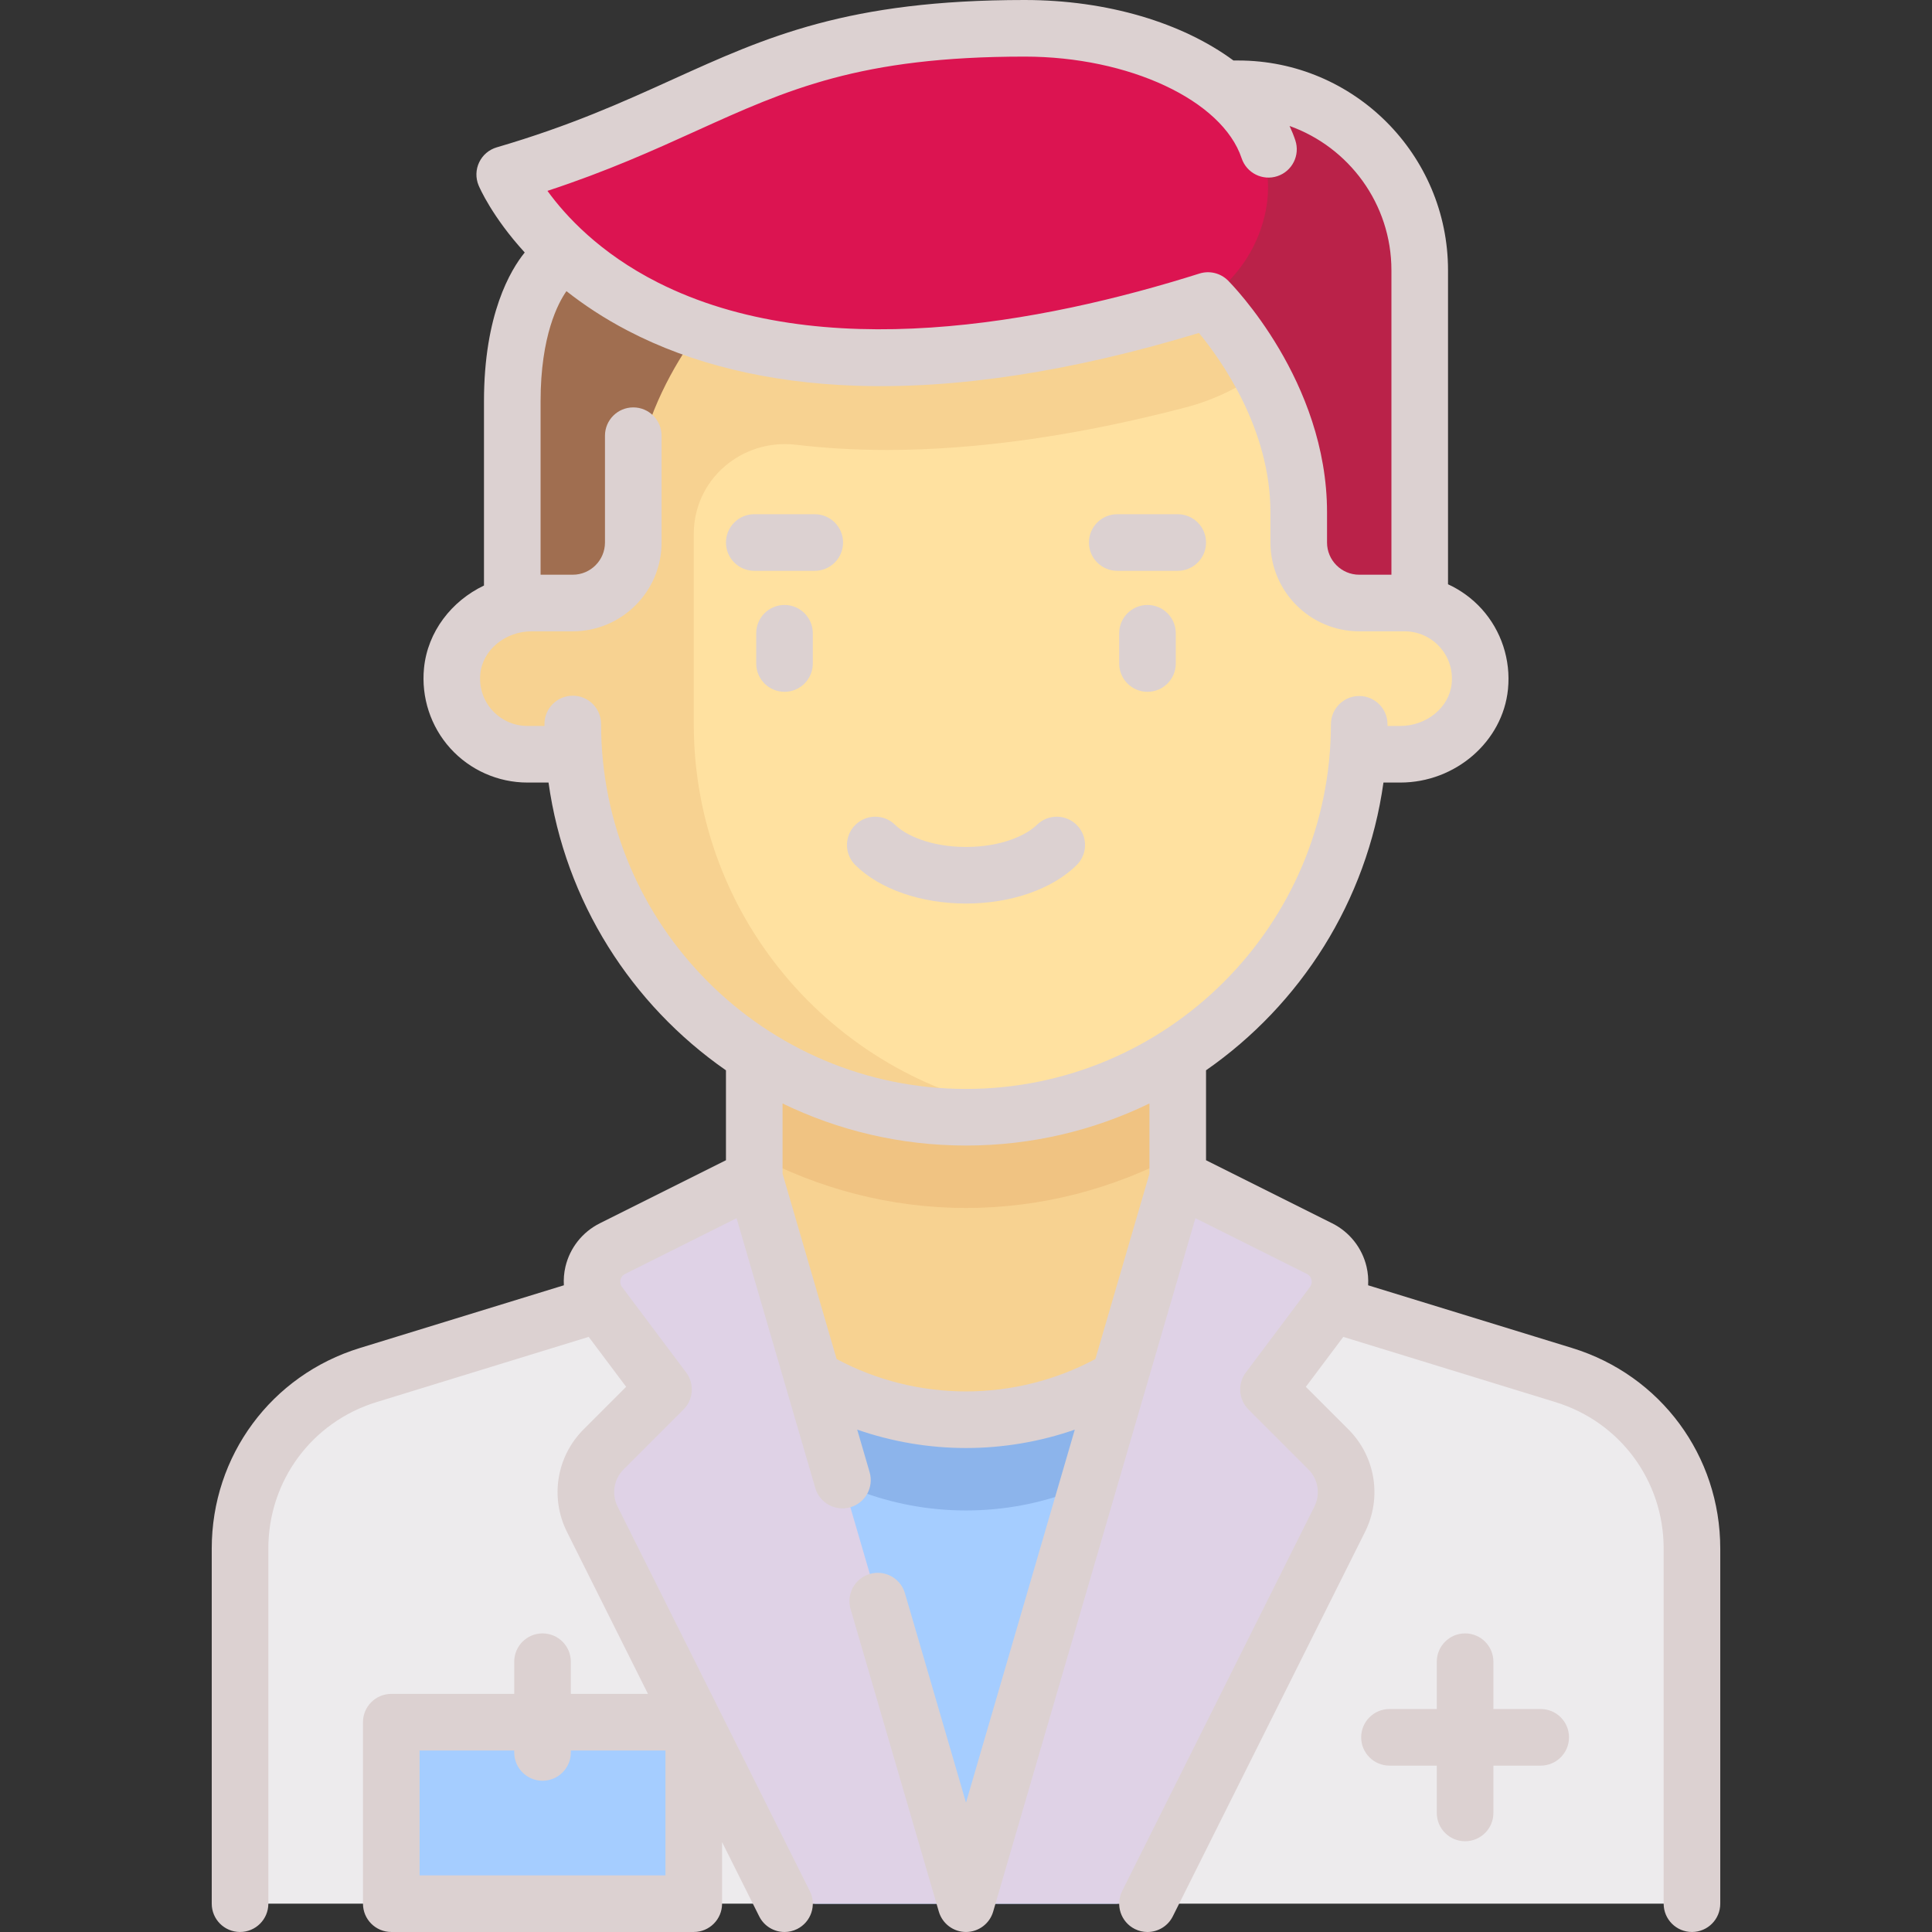 <?xml version="1.0"?>
<svg xmlns="http://www.w3.org/2000/svg" xmlns:xlink="http://www.w3.org/1999/xlink" version="1.1" id="Capa_1" x="0px" y="0px" viewBox="0 0 512.003 512.003" style="enable-background:new 0 0 512.003 512.003;" xml:space="preserve" width="512px" height="512px" class="hovered-paths"><rect x="0" y="0" width="512.003" height="512.003" fill="#333333" stroke="none"/><g><path style="fill:#EDEBED" d="M413.862,364.082l-84.486-24.849h-146.75L98.14,364.082c-20.469,6.02-34.526,24.806-34.526,46.143  V504.5h384.774v-94.275C448.388,388.889,434.332,370.103,413.862,364.082z" data-original="#EDEBED" class="hovered-path active-path"/><polygon style="fill:#A5CDFF;" points="296.082,504.5 215.921,504.5 199.888,344.177 312.114,344.177 " data-original="#A5CDFF" class=""/><path style="fill:#8CB4EB;" d="M203.534,380.643c14.067,12.206,32.381,19.647,52.467,19.647s38.4-7.441,52.467-19.647l3.646-36.466  H199.888L203.534,380.643z" data-original="#8CB4EB" class=""/><path style="fill:#F7D291;" d="M256.001,376.242L256.001,376.242c-30.99,0-56.113-25.123-56.113-56.113v-56.113h112.226v56.113  C312.114,351.119,286.992,376.242,256.001,376.242z" data-original="#F7D291" class=""/><path style="fill:#F0C382;" d="M199.888,305.948c16.842,8.996,35.938,14.181,56.113,14.181s39.271-5.185,56.113-14.181v-41.932  H199.888V305.948z" data-original="#F0C382" class=""/><path style="fill:#FFE1A0;" d="M372.235,159.806h-12.024V79.645H151.792v80.161h-12.024c-11.068,0-20.04,8.972-20.04,20.04  c0,11.067,8.972,20.04,20.04,20.04h12.429c4.106,53.796,48.958,96.194,103.805,96.194s99.699-42.398,103.805-96.194h12.429  c11.068,0,20.04-8.973,20.04-20.04C392.275,168.779,383.303,159.806,372.235,159.806z" data-original="#FFE1A0" class=""/><path style="fill:#F7D291;" d="M151.792,79.645v80.161h-11.216c-9.127,0-17.651,5.784-20.015,14.599  c-3.575,13.331,6.519,25.482,19.313,25.482h12.324c4.106,53.796,48.958,96.194,103.805,96.194c5.484,0,10.83-0.534,16.083-1.35  c-49.946-7.709-88.228-50.754-88.228-102.859v-50.377c0-14.49,12.772-25.344,27.161-23.63c7.47,0.89,15.469,1.381,24.043,1.381  c23.929,0,50.567-3.798,79.174-11.287c15.866-4.154,29.129-14.609,37.285-28.313L151.792,79.645L151.792,79.645z" data-original="#F7D291" class=""/><path style="fill:#A06E50;" d="M190.87,47.581l1.002,32.065c0,0-24.048,24.048-24.048,56.113v9.895  c0,8.085-6.021,14.906-14.044,15.908l-18.021,2.253V95.677C135.759,69.114,160.81,46.245,190.87,47.581z" data-original="#A06E50" class=""/><path style="fill:#DFD2E6" d="M352.04,384.103l-15.878-15.878l16.992-22.656c3.674-4.9,2.015-11.929-3.463-14.668l-37.578-18.789  L256.001,504.5h48.097l50.945-101.891C358.129,396.437,356.92,388.982,352.04,384.103z" data-original="#DBD9DC" class="" data-old_color="#DBD9DC"/><path style="fill:#BA2249" d="M321.132,23.532l-1.002,56.113c0,0,24.048,24.048,24.048,56.113v9.895  c0,8.085,6.021,14.906,14.044,15.908l18.021,2.253V71.629C376.243,45.066,351.193,22.196,321.132,23.532z" data-original="#CD916E" class="" data-old_color="#CD916E"/><path style="fill:#DFD2E6" d="M159.962,384.103l15.878-15.878l-16.992-22.656c-3.674-4.9-2.015-11.929,3.463-14.668l37.578-18.789  L256.001,504.5h-48.097l-50.945-101.891C153.873,396.437,155.083,388.982,159.962,384.103z" data-original="#DBD9DC" class="" data-old_color="#DBD9DC"/><path style="fill:#DC1451" d="M271.532,7.5c-66.879,0-79.696,20.331-131.195,36.734c-3.539,1.127-5.132,5.226-3.132,8.355  c11.175,17.48,52.769,63.043,170.937,32.104c13.838-3.623,24.478-14.78,27.284-28.806l0,0c3.25-16.25-6.626-32.345-21.475-39.703  C302.158,10.34,286.69,7.5,271.532,7.5z" data-original="#B67F5F" class="" data-old_color="#B67F5F"/><rect x="103.69" y="456.4" style="fill:#A5CDFF;" width="80.16" height="48.1" data-original="#A5CDFF" class=""/><path d="M207.905,160.322c-4.142,0-7.5,3.357-7.5,7.5v8.017c0,4.143,3.358,7.5,7.5,7.5s7.5-3.357,7.5-7.5v-8.017  C215.405,163.68,212.047,160.322,207.905,160.322z" data-original="#000000" class="" style="fill:#DCD1D1" data-old_color="#000000"/><path d="M304.098,160.322c-4.143,0-7.5,3.357-7.5,7.5v8.017c0,4.143,3.357,7.5,7.5,7.5s7.5-3.357,7.5-7.5v-8.017  C311.598,163.68,308.24,160.322,304.098,160.322z" data-original="#000000" class="" style="fill:#DCD1D1" data-old_color="#000000"/><path d="M285.317,229.274c2.949-2.908,2.981-7.657,0.072-10.605c-2.908-2.951-7.657-2.981-10.605-0.072  c-2.738,2.7-9.3,5.854-18.782,5.854s-16.043-3.154-18.781-5.854c-2.95-2.911-7.699-2.878-10.606,0.071  c-2.909,2.949-2.877,7.697,0.071,10.606c6.459,6.372,17.418,10.177,29.316,10.177C267.899,239.451,278.858,235.646,285.317,229.274z  " data-original="#000000" class="" style="fill:#DCD1D1" data-old_color="#000000"/><path d="M215.921,136.274h-16.032c-4.142,0-7.5,3.357-7.5,7.5s3.358,7.5,7.5,7.5h16.032c4.142,0,7.5-3.357,7.5-7.5  S220.063,136.274,215.921,136.274z" data-original="#000000" class="" style="fill:#DCD1D1" data-old_color="#000000"/><path d="M296.082,151.274h16.032c4.143,0,7.5-3.357,7.5-7.5s-3.357-7.5-7.5-7.5h-16.032c-4.143,0-7.5,3.357-7.5,7.5  S291.94,151.274,296.082,151.274z" data-original="#000000" class="" style="fill:#DCD1D1" data-old_color="#000000"/><path d="M416.63,357.239l-54.059-16.62c0.088-1.633-0.032-3.285-0.417-4.917c-1.184-5.011-4.503-9.206-9.108-11.509l-33.432-16.715  V283.64c25.013-17.396,42.617-44.741,47.019-76.253h4.458c14.617,0,27.155-10.861,28.543-24.728  c0.778-7.771-1.764-15.529-6.974-21.286c-2.521-2.787-5.568-4.992-8.917-6.533V71.629c0-30.656-24.94-55.597-55.597-55.597  c-0.039,0-0.561,0-1.268,0.001C313.375,6.073,293.538,0,271.532,0c-46.849,0-68.372,9.76-93.292,21.061  c-13.313,6.037-27.078,12.279-46.59,17.985c-2.048,0.599-3.745,2.042-4.664,3.969c-0.919,1.926-0.974,4.153-0.151,6.122  c0.228,0.546,3.579,8.325,12.224,17.775c-3.733,4.595-10.799,16.346-10.799,39.453v48.809c-8.63,4.115-14.929,12.266-15.89,21.857  c-0.779,7.771,1.762,15.53,6.972,21.289c5.213,5.762,12.658,9.066,20.426,9.066h5.598c4.398,31.522,22.003,58.87,47.022,76.264  v23.827l-33.433,16.715c-4.605,2.304-7.925,6.499-9.108,11.51c-0.385,1.631-0.504,3.283-0.417,4.916l-54.059,16.62  c-23.481,7.22-39.258,28.575-39.258,53.142v94.12c0,4.143,3.358,7.5,7.5,7.5s7.5-3.357,7.5-7.5v-94.119  c0-17.938,11.52-33.532,28.667-38.804l56.231-17.288l9.925,13.234L154.66,378.8c-7.174,7.173-8.946,18.089-4.409,27.164  l21.47,42.939h-20.445v-8.532c0-4.143-3.358-7.5-7.5-7.5s-7.5,3.357-7.5,7.5v8.532h-32.581c-4.142,0-7.5,3.357-7.5,7.5V504.5  c0,4.143,3.358,7.5,7.5,7.5h80.162c4.142,0,7.5-3.357,7.5-7.5v-16.326l9.84,19.681c1.314,2.628,3.962,4.147,6.714,4.147  c1.127,0,2.271-0.256,3.348-0.794c3.705-1.853,5.207-6.357,3.354-10.063l-50.945-101.891c-1.645-3.29-1.002-7.247,1.599-9.849  l15.877-15.878c2.639-2.639,2.936-6.817,0.697-9.803l-16.992-22.655c-0.565-0.754-0.494-1.527-0.401-1.921  c0.093-0.395,0.375-1.118,1.218-1.54l29.54-14.77l20.854,71.499c1.16,3.978,5.322,6.258,9.3,5.101c3.977-1.16,6.26-5.323,5.1-9.3  l-3.287-11.27c9.222,3.205,18.973,4.873,28.83,4.873c9.861,0,19.608-1.663,28.828-4.868l-28.829,98.84l-16.186-55.494  c-1.16-3.978-5.323-6.261-9.3-5.101c-3.977,1.16-6.26,5.324-5.1,9.3l23.386,80.18c0.934,3.2,3.867,5.4,7.2,5.4s6.267-2.2,7.2-5.4  l53.597-183.76l29.539,14.77c0.844,0.422,1.125,1.146,1.219,1.539c0.093,0.395,0.164,1.168-0.401,1.922l-16.992,22.655  c-2.239,2.985-1.942,7.164,0.696,9.804l15.878,15.878c2.602,2.601,3.243,6.559,1.599,9.848L297.39,501.146  c-1.853,3.705-0.351,8.21,3.354,10.063c1.077,0.539,2.222,0.794,3.349,0.794c2.751,0,5.4-1.52,6.714-4.147l50.945-101.891  c4.537-9.074,2.766-19.99-4.407-27.164l-11.278-11.278l9.924-13.233l56.232,17.289c17.146,5.271,28.666,20.865,28.666,38.804V504.5  c0,4.143,3.357,7.5,7.5,7.5s7.5-3.357,7.5-7.5v-94.119C455.888,385.814,440.112,364.458,416.63,357.239z M176.356,497h-65.162  v-33.097h25.081v0.516c0,4.143,3.358,7.5,7.5,7.5s7.5-3.357,7.5-7.5v-0.516h25.081L176.356,497L176.356,497z M184.435,34.722  C208.734,23.703,227.926,15,271.532,15c27.67,0,52.396,11.58,57.515,26.937c1.311,3.93,5.555,6.051,9.487,4.743  c3.929-1.31,6.053-5.558,4.743-9.487c-0.431-1.294-0.946-2.563-1.529-3.809c15.714,5.606,26.995,20.63,26.995,38.245v80.678h-8.532  c-4.705,0-8.532-3.827-8.532-8.532v-8.017c0-34.771-25.174-60.344-26.246-61.416c-1.977-1.978-4.892-2.687-7.562-1.849  c-41.634,13.148-100.337,24.229-143.555,2.362c-15.379-7.782-24.46-17.671-29.236-24.274  C161.001,45.349,173.343,39.752,184.435,34.722z M304.615,311.042l-14.324,49.112c-10.496,5.624-22.288,8.589-34.288,8.589  c-11.993,0-23.796-2.961-34.287-8.581l-14.327-49.12v-18.607c14.705,7.137,31.199,11.147,48.613,11.147  c17.412,0,33.906-4.012,48.613-11.154V311.042z M256.002,288.581c-53.326,0-96.709-43.384-96.709-96.71c0-4.143-3.358-7.5-7.5-7.5  s-7.5,3.357-7.5,7.5v0.516h-4.524c-3.537,0-6.928-1.506-9.303-4.131c-2.406-2.659-3.532-6.114-3.17-9.729  c0.631-6.292,6.613-11.221,13.619-11.221h10.878c12.976,0,23.532-10.557,23.532-23.532v-28.308c0-4.143-3.358-7.5-7.5-7.5  s-7.5,3.357-7.5,7.5v28.308c0,4.705-3.828,8.532-8.532,8.532h-8.532v-45.941c0-17.451,4.69-26.129,6.856-29.206  c4.582,3.614,9.956,7.194,16.246,10.472c16.997,8.859,37.227,13.765,60.127,14.581c26.841,0.965,57.519-3.743,91.24-13.973  c5.952,7.208,18.951,25.475,18.951,47.518v8.017c0,12.976,10.557,23.532,23.532,23.532h12.024c3.537,0,6.928,1.506,9.303,4.131  c2.406,2.659,3.532,6.113,3.17,9.728c-0.63,6.293-6.611,11.222-13.617,11.222h-3.384v-0.438c0-4.141-3.356-7.498-7.497-7.5  c-0.001,0-0.002,0-0.003,0c-4.14,0-7.497,3.354-7.5,7.494C352.668,245.229,309.286,288.581,256.002,288.581z" data-original="#000000" class="" style="fill:#DCD1D1" data-old_color="#000000"/><path d="M408.308,452.911h-12.54v-12.54c0-4.143-3.357-7.5-7.5-7.5s-7.5,3.357-7.5,7.5v12.54h-12.541c-4.143,0-7.5,3.357-7.5,7.5  s3.357,7.5,7.5,7.5h12.541v12.54c0,4.143,3.357,7.5,7.5,7.5s7.5-3.357,7.5-7.5v-12.54h12.54c4.143,0,7.5-3.357,7.5-7.5  S412.45,452.911,408.308,452.911z" data-original="#000000" class="" style="fill:#DCD1D1" data-old_color="#000000"/></g> </svg>
